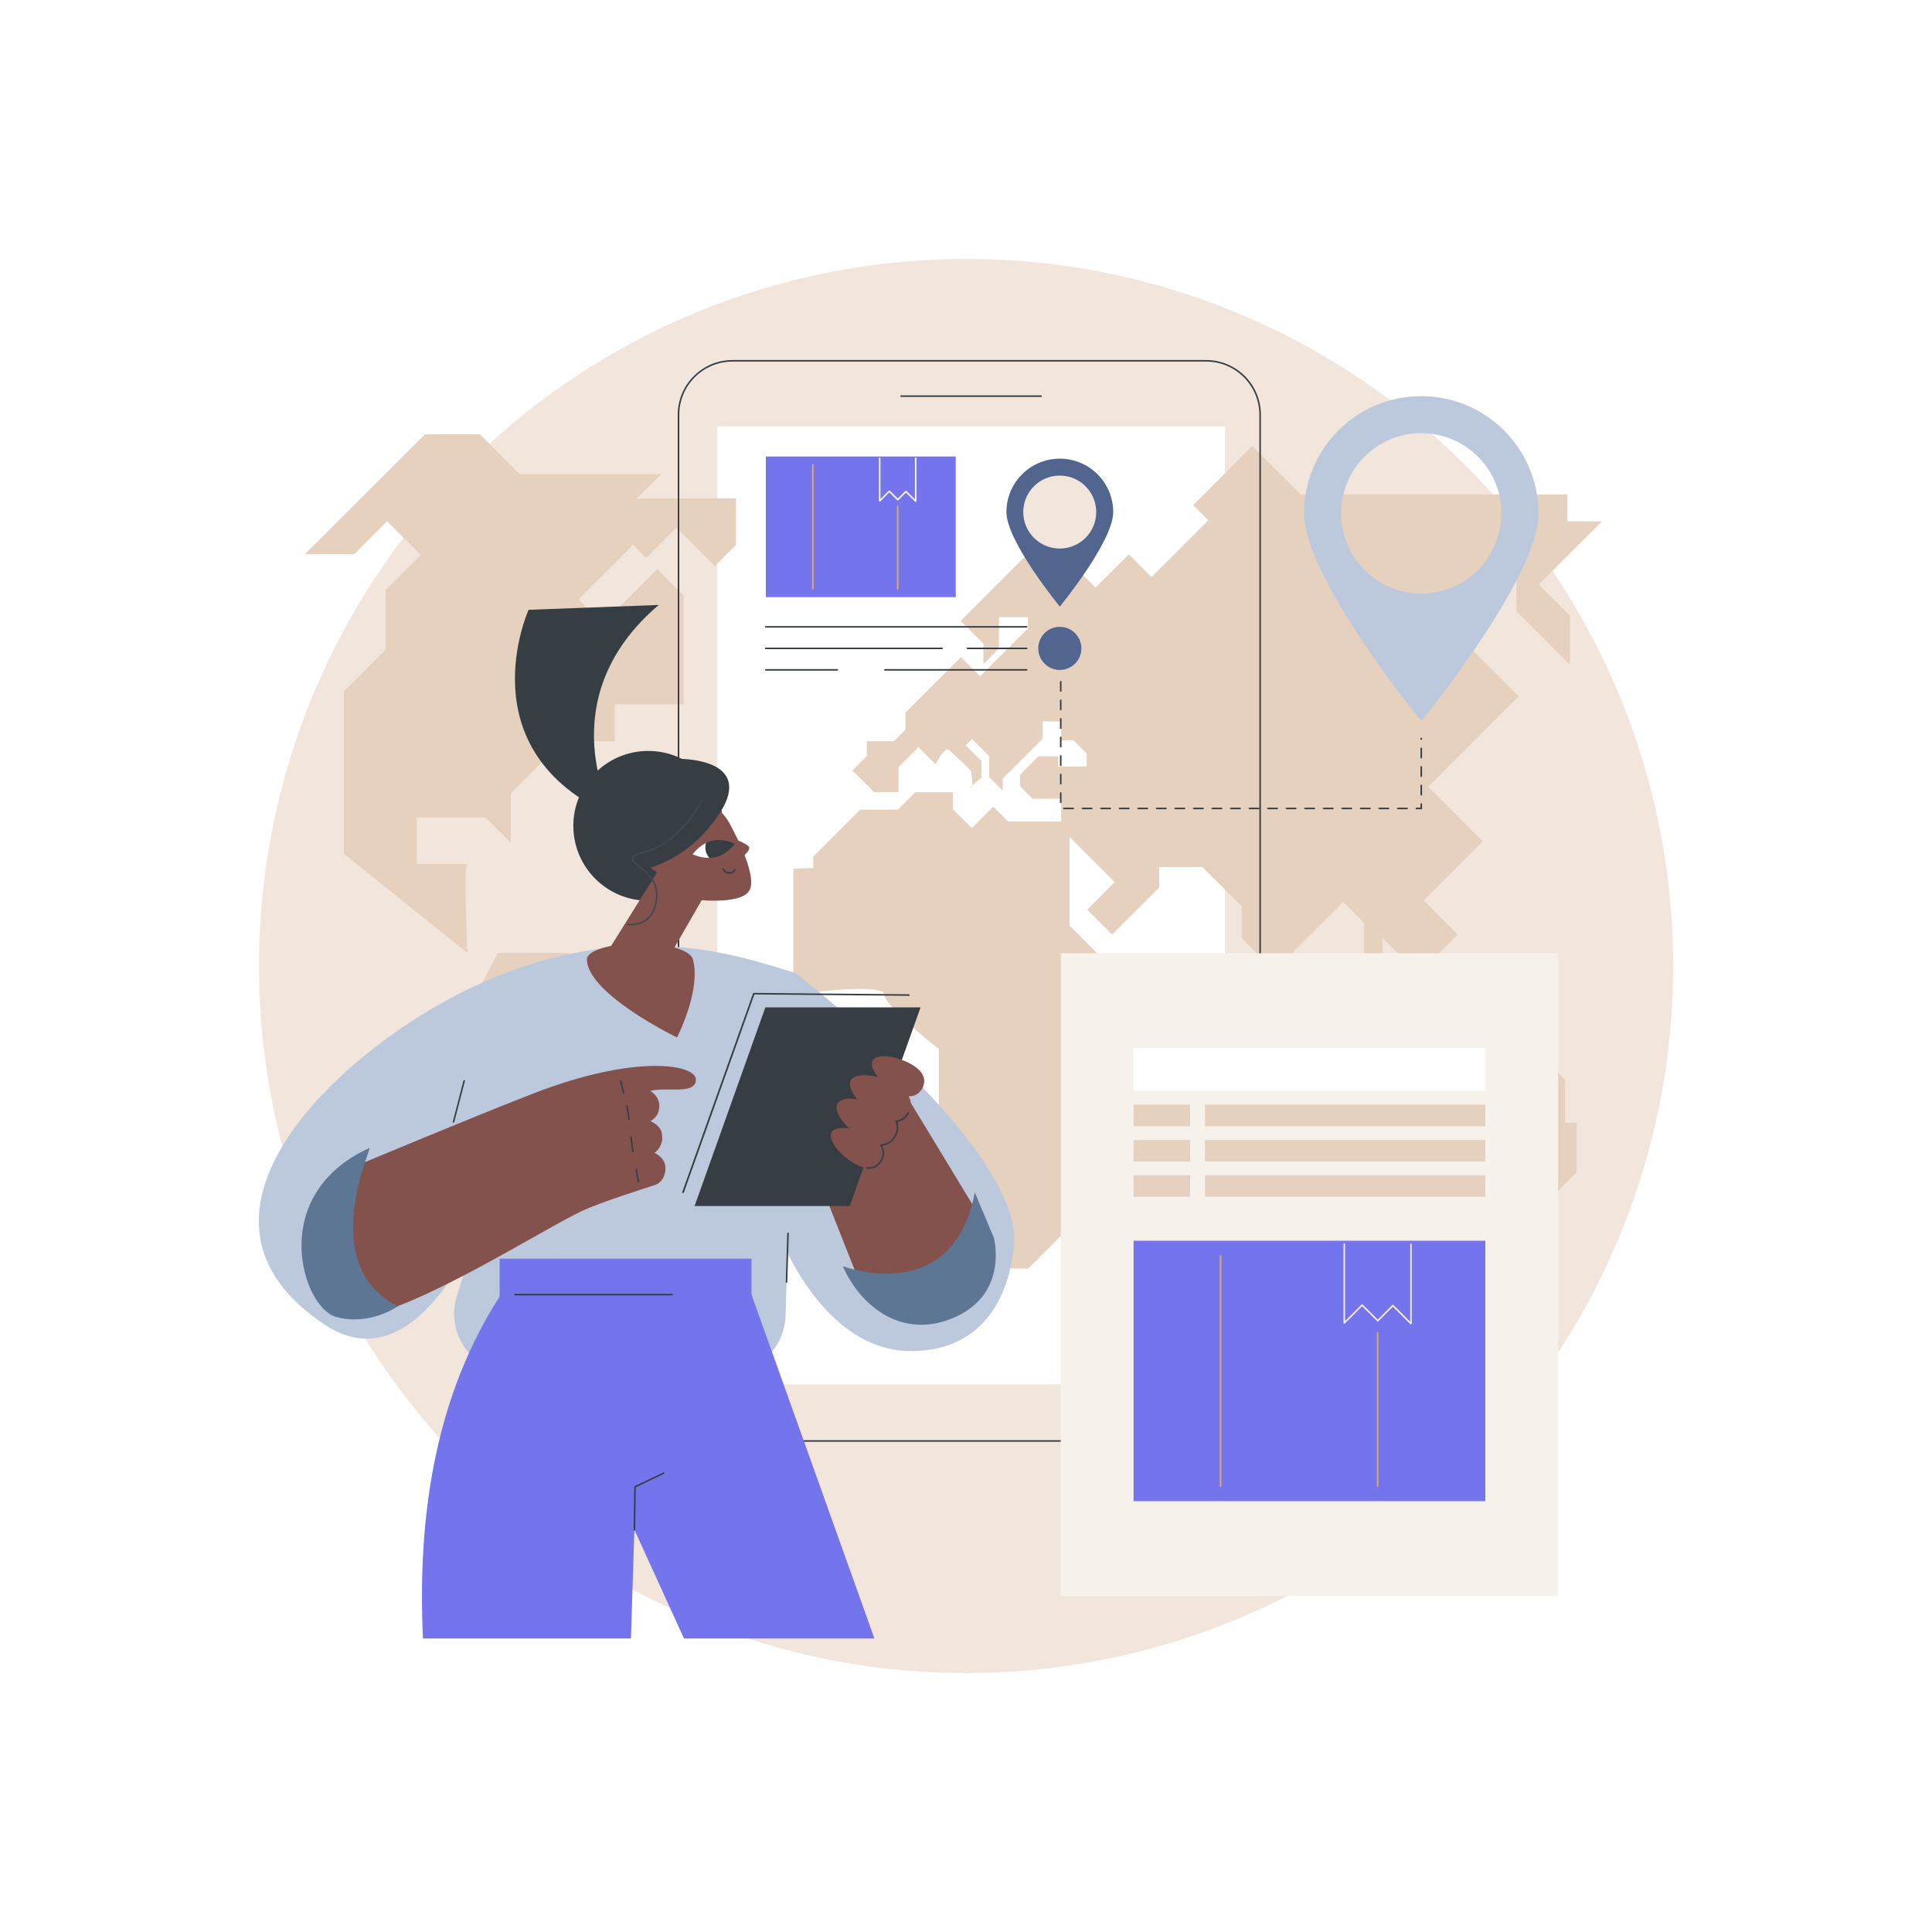 <?xml version="1.0" encoding="utf-8"?>
<!-- Generator: Adobe Illustrator 27.3.1, SVG Export Plug-In . SVG Version: 6.00 Build 0)  -->
<svg version="1.1" id="Camada_1" xmlns="http://www.w3.org/2000/svg" xmlns:xlink="http://www.w3.org/1999/xlink" x="0px" y="0px"
	 viewBox="0 0 2500 2500" style="enable-background:new 0 0 2500 2500;" xml:space="preserve">
<style type="text/css">
	.st0{fill:#FFFFFF;}
	.st1{fill:#F2E6DC;}
	.st2{fill:#E6D0BE;}
	.st3{fill:#363E44;}
	.st4{fill:#F7F1EB;}
	.st5{fill:#7474ED;}
	.st6{fill:#E0AA63;}
	.st7{fill:#BCC9DD;}
	.st8{fill:#84524D;}
	.st9{fill:#5D7693;}
	.st10{clip-path:url(#SVGID_00000013891374695985071630000008747069433583117754_);fill:#363E44;}
	.st11{fill:#40484C;}
	.st12{fill:#51658E;}
</style>
<g id="Background">
	<rect class="st0" width="2500" height="2500"/>
</g>
<g id="Illustration">
	<g id="Smart_delivery_tracking_1_">
		<circle class="st1" cx="1250.1" cy="1250" r="915"/>
		<g>
			<rect x="928.1" y="551.9" class="st0" width="657" height="1239.5"/>
			<g>
				<g>
					<path class="st2" d="M2025.2,1452.8V1397l-10.9-10.9v-44l-25.5-25.5v46.4l-15.4,15.4l-24.5-24.5l22.2-22.2l-39.2-39.2l-85,85
						h-26.1l-37.6,37.6c-0.6,44.5-1.2,112.7,0.6,112.7c2.6,0,65.3,0,65.3,0V1505h48.8v33.1h23.5v35.7l30.9,30.9l88-88v-64
						L2025.2,1452.8L2025.2,1452.8z"/>
				</g>
				<path class="st2" d="M604.7,1233c0-7.8-5.2-115,0-115s-65.3,0-65.3,0v-60.1h88.9l32.7,32.7v-64l67.3-67.3h67.3v-47.7h88.9V770.4
					l-34-34L779.9,807l-31.4-31.4l70.6-70.6l17,17l39.2-39.2l49.7,49.7l27.4-27.4v-60.1H824.3l31.4-31.4h-183l-51.6-51.6h-71.2
					L394.6,717.1h63.7l42.6-42.6l43.6,43.6l-45.7,45.7v77.1l-53.8,53.7v210.3L604.7,1233z"/>
				<path class="st2" d="M644.3,1233h90.2l125.8,125.8h52.6v84.7l-38.2,38.2v92.2c0,0-30.4,22.5-30.4,30.4s0,209.7,0,209.7
					l34.3,34.3v34.3l-153.2-153.2v-121.2l-46.1-46.1v-65.6l-68.4-68.4v-131.1L644.3,1233z"/>
				<path class="st2" d="M1026.6,1124v162.7c0,0,117.6-15.7,117.6,0s70.6,70.6,70.6,70.6v76.5c0,0,0,74.5,0,82.3
					c0,7.8,49.5,49.5,49.5,49.5v75.9h66.1l63.3-63.3V1471l42-42v-99.1l63-63l-30.5-30.5h-45.7l-38.5-38.5v-115l58.5,58.5l-35.6,35.6
					l32.3,32.3l60.8-60.8V1122h55.9l51,51v41.2l42.1,42.1l89.2-89.2l26.5,26.5v77.4h48l-23.5-23.5v-33.3l26.1,26.1l20,20l51-51
					l-44.2-44.2l76.5-76.5l-70.5-70.5L1965.1,901l-81.4-81.4l78.6-78.6v49.8l69.2,69.2v-63.3l-40.3-40.3l81.7-81.7h-44.7v-34.9h-345
					l-62.7-62.7l-76.5,76.5l19.6,19.6l-73.5,73.5l-29.4-29.4l-43.1,43.1l-65.7-65.7l-108.8,108.8l29.4,29.4v26.5l20.1-20.1v-40.7
					h37.7v14.5l-62,62l-24.8-24.8l-71.9,71.9v22l-14.9,14.9h-35v19.1l-18.7,18.7l28,28h31.7v-32.3l25.8-25.8l22.2,22.2
					c0,0,11.4-24.5,18-18c6.5,6.5,28.1,24.8,28.1,28.1c0,3.3,3.3,20.3,0,20.3c-3.3,0,13.1-13.1,13.1-13.1v-21.6l-20.3-20.3l8.2-8.2
					l22.2,22.2v27.1l17.5,17.5v-15.5l15.3-15.3l36.6-36.6v-22h23.8v24.8c0,0,14.7-1.6,16.3,0c1.6,1.6,16.7,16.7,16.7,16.7v16.7
					h-36.9v-13.1h-25.5l-23.9,23.9v14.7l16.2,16.2h37.1v29.6h-68.6l-19.3-19.3l-27.8,27.8l-24.5-24.5v-21.9h-48.7l-22.5,22.5h-48.7
					l-60.8,60.8v14.7L1026.6,1124z"/>
			</g>
			<path class="st3" d="M1560.8,1865.6h-613c-39,0-70.8-31.7-70.8-70.8V536.7c0-39,31.7-70.8,70.8-70.8h613
				c39,0,70.8,31.7,70.8,70.8v1258.1C1631.6,1833.8,1599.8,1865.6,1560.8,1865.6z M947.8,467.9c-37.9,0-68.8,30.8-68.8,68.8v1258.1
				c0,37.9,30.8,68.8,68.8,68.8h613c37.9,0,68.8-30.8,68.8-68.8V536.7c0-37.9-30.8-68.8-68.8-68.8H947.8z"/>
			<path class="st3" d="M1347.1,513.6h-181.1c-0.6,0-1-0.4-1-1s0.4-1,1-1h181.1c0.6,0,1,0.4,1,1
				C1348.1,513.2,1347.7,513.6,1347.1,513.6z"/>
		</g>
		<g>
			<rect x="1372.6" y="1233.5" class="st4" width="643.6" height="831.6"/>
			<g>
				<g>
					<rect x="1466.8" y="1356.1" class="st0" width="455.2" height="55.5"/>
					<g>
						<rect x="1559.3" y="1429.5" class="st2" width="362.7" height="27.8"/>
						<rect x="1466.8" y="1429.5" class="st2" width="73.2" height="27.8"/>
					</g>
					<g>
						<rect x="1559.3" y="1475.1" class="st2" width="362.7" height="27.8"/>
						<rect x="1466.8" y="1475.1" class="st2" width="73.2" height="27.8"/>
					</g>
					<g>
						<rect x="1559.3" y="1520.7" class="st2" width="362.7" height="27.8"/>
						<rect x="1466.8" y="1520.7" class="st2" width="73.2" height="27.8"/>
					</g>
				</g>
				<g>
					<rect x="1466.8" y="1605.5" class="st5" width="455.2" height="337"/>
					<path class="st6" d="M1579.4,1924c-0.6,0-1-0.4-1-1v-297.9c0-0.6,0.4-1,1-1s1,0.4,1,1V1923
						C1580.4,1923.5,1580,1924,1579.4,1924z"/>
					<path class="st6" d="M1782.7,1924c-0.6,0-1-0.4-1-1v-198.2c0-0.6,0.4-1,1-1s1,0.4,1,1V1923
						C1783.7,1923.5,1783.3,1924,1782.7,1924z"/>
					<g>
						<path class="st4" d="M1825.8,1713.8c-0.3,0-0.5-0.1-0.7-0.3l-22.7-22.7l-18.9,18.9c-0.4,0.4-1,0.4-1.4,0l-19.5-19.5
							l-22.4,22.4c-0.3,0.3-0.7,0.4-1.1,0.2s-0.6-0.5-0.6-0.9v-102c0-0.6,0.4-1,1-1s1,0.4,1,1v99.6l21.4-21.4c0.4-0.4,1-0.4,1.4,0
							l19.5,19.5l18.9-18.9c0.4-0.4,1-0.4,1.4,0l21.7,21.7V1610c0-0.6,0.4-1,1-1s1,0.4,1,1v102.8c0,0.4-0.2,0.8-0.6,0.9
							C1826.1,1713.8,1826,1713.8,1825.8,1713.8z"/>
					</g>
				</g>
			</g>
		</g>
		<g>
			<g>
				<path class="st7" d="M1007.7,1596c0,0,55.6,152.3,170.9,152.3c82.6,0,124.6-55.4,133.4-134.8c9.6-86.3-121.8-224.9-282-354.3
					C1029.9,1259.1,974,1470.1,1007.7,1596z"/>
				<g>
					<path class="st7" d="M619.7,1587c0,0-80.5,205.4-198.6,127.7c-210.9-138.8,11.7-347,172.7-428.7
						c209.6-106.3,361.2-49,436.1-26.9l-13.4,443.2c-1.3,41.8-35.5,75-77.3,75H665c-52.3,0-89.5-50.8-73.7-100.6L619.7,1587z"/>
					<path class="st3" d="M586.9,1452.7c-0.1,0-0.2,0-0.3,0c-0.5-0.1-0.9-0.7-0.7-1.2l13.8-53.1c0.1-0.5,0.7-0.9,1.2-0.7
						c0.5,0.1,0.9,0.7,0.7,1.2l-13.8,53.1C587.8,1452.4,587.4,1452.7,586.9,1452.7z"/>
					<path class="st3" d="M1017.8,1660C1017.8,1660,1017.8,1660,1017.8,1660c-0.6,0-1-0.5-1-1l1.9-63c0-0.6,0.5-1,1-1
						c0.6,0,1,0.5,1,1l-1.9,63C1018.8,1659.6,1018.3,1660,1017.8,1660z"/>
				</g>
				<g>
					<g>
						<g>
							<path class="st8" d="M468.7,1505.3c0,0,144-60.3,221.1-90.2c133.6-51.9,210.6-37.5,210.7-18.3c0.1,20.8-40,9-59.1,15
								c3.1,1.5,11.3,7.8,11.7,18.1c0.6,15.3-10.6,20-11.4,20.9c1.1,0.4,12.7,5.4,14.7,15.5c2.3,11.4-2.4,20.2-9.4,25.5
								c2.7,1.2,12.1,6.5,13.8,16.3c1.7,10.1-3.3,21.9-12.8,25.1c-17.4,5.8-69.4,22.1-93.9,33.3c-48.1,22.1-209,125.2-286.3,137.4
								c-58,2.3-84.9-78.6-60.7-142.4C422.4,1521.4,468.7,1505.3,468.7,1505.3z"/>
							<g>
								<path class="st3" d="M826.1,1530.5c-0.5,0-0.9-0.3-1-0.8l-2.7-16.3c-0.1-0.5,0.3-1.1,0.8-1.1c0.5-0.1,1.1,0.3,1.1,0.8
									l2.7,16.3c0.1,0.5-0.3,1.1-0.8,1.1C826.2,1530.5,826.2,1530.5,826.1,1530.5z"/>
								<path class="st3" d="M819,1491.2c-0.5,0-0.9-0.4-1-0.9l-2.5-18.6c-0.1-0.5,0.3-1.1,0.9-1.1c0.6-0.1,1.1,0.3,1.1,0.9
									l2.5,18.6c0.1,0.5-0.3,1.1-0.9,1.1C819.1,1491.2,819,1491.2,819,1491.2z"/>
								<path class="st3" d="M814.1,1449.4c-0.5,0-0.9-0.3-1-0.8c-0.5-3-0.9-5.8-1.4-8.6c-0.4-2.8-0.9-5.5-1.4-8.5
									c-0.1-0.5,0.3-1.1,0.8-1.2c0.6-0.1,1.1,0.3,1.1,0.8c0.5,3.1,0.9,5.8,1.4,8.6c0.4,2.8,0.9,5.5,1.4,8.5
									c0.1,0.5-0.3,1.1-0.8,1.2C814.2,1449.4,814.2,1449.4,814.1,1449.4z"/>
								<path class="st3" d="M807,1415.5c-0.5,0-0.9-0.3-1-0.8l-3.8-16c-0.1-0.5,0.2-1.1,0.7-1.2c0.5-0.1,1.1,0.2,1.2,0.7l3.8,16
									c0.1,0.5-0.2,1.1-0.7,1.2C807.2,1415.5,807.1,1415.5,807,1415.5z"/>
							</g>
						</g>
					</g>
					<path class="st9" d="M478.1,1485.5c4.1-1.9-69.9,151.4,36.7,204.8c0,0-36.4,26-80.2,13.7
						C390.9,1691.6,345.2,1545.7,478.1,1485.5z"/>
				</g>
				<g>
					<g>
						<path class="st8" d="M1039.2,1474.6l67,169.4c18.1,45.8,70.5,67.8,115.9,48.5l0,0c49.3-20.9,68.6-80.6,40.8-126.4l-93.1-153.5
							L1039.2,1474.6z"/>
						<path class="st9" d="M1090.6,1638.4c0,0,142,54.8,170.8-95.4l24.6,58.6c0,0,19.4,70.9-49.2,102.3
							C1168.1,1735.4,1112.9,1689.8,1090.6,1638.4z"/>
					</g>
					<g>
						<g>
							<g>
								<path class="st3" d="M883.7,1544c-0.1,0-0.2,0-0.3-0.1c-0.5-0.2-0.8-0.8-0.6-1.3l91.6-257.1c0.1-0.4,0.5-0.6,1-0.7
									l200.8,1.8c0.6,0,1,0.5,1,1c0,0.5-0.5,1-1,1c0,0,0,0,0,0l-200-1.8l-91.3,256.4C884.5,1543.8,884.2,1544,883.7,1544z"/>
							</g>
							<g>
								<polygon class="st3" points="1099.6,1560.6 898.8,1560.6 990.4,1303.5 1191.2,1303.5 								"/>
							</g>
						</g>
						<g>
							<path class="st8" d="M1126.1,1469.9c17.7,10.1,19.8,21.9,14.2,31.7c-5.6,9.9-16.8,14-34.6,4s-35.2-30.6-29.6-40.5
								C1081.8,1455.2,1108.4,1459.8,1126.1,1469.9z"/>
							<path class="st8" d="M1141.6,1433.6c20.5,11.7,23,25.4,16.5,36.8c-6.5,11.4-19.5,16.3-40.1,4.6
								c-20.5-11.7-40.8-35.5-34.3-46.9C1090.3,1416.6,1121.1,1421.9,1141.6,1433.6z"/>
							<path class="st8" d="M1158.6,1412.7c17.7,10.1,28.9,5.9,34.6-4c5.6-9.9,3.5-21.7-14.2-31.7s-44.3-14.6-49.9-4.8
								S1140.9,1402.6,1158.6,1412.7z"/>
							<path class="st8" d="M1135.3,1444.6c20.5,11.7,33.5,6.8,40.1-4.6c6.5-11.4,4-25.1-16.5-36.8s-51.3-16.9-57.8-5.5
								C1094.6,1409.1,1114.8,1432.9,1135.3,1444.6z"/>
							<path class="st3" d="M1124.1,1512.4c-0.7,0-1.5,0-2.2-0.1c-0.6-0.1-1-0.5-0.9-1.1s0.6-1,1.1-0.9c7.6,0.7,13.6-2.5,17.4-9.2
								c3.6-6.4,3.5-12.9-0.5-18.9c-0.2-0.3-0.2-0.7-0.1-1c0.2-0.3,0.5-0.5,0.9-0.5c7.5-0.2,13.6-3.9,17.5-10.8
								c3.5-6.1,4-12.5,1.4-18.4c-0.1-0.3-0.1-0.6,0-0.9s0.4-0.5,0.7-0.5c6.4-0.8,11.6-4.5,15.1-10.6c0.3-0.5,0.9-0.6,1.4-0.4
								s0.6,0.9,0.4,1.4c-3.6,6.3-8.8,10.2-15.3,11.4c2.3,6.2,1.6,12.7-2,19c-4,7-10,11-17.5,11.7c3.5,6.3,3.4,13-0.3,19.6
								C1137.3,1508.8,1131.5,1512.4,1124.1,1512.4z"/>
						</g>
					</g>
				</g>
			</g>
			<g>
				<ellipse class="st3" cx="838.8" cy="1068.6" rx="96.9" ry="96.9"/>
				<path class="st8" d="M905.7,1116.9L905.7,1116.9c-12.3-6.8-33.3-24.9-40.1-12.6l-79.5,127.2c-6.8,12.3,33.9,8,46.2,14.8l0,0
					c12.3,6.8,27.7,2.3,34.5-9.9l48.9-84.9C922.5,1139.1,918,1123.7,905.7,1116.9z"/>
				<path class="st8" d="M896.6,1241.3c11,40.3-20.6,101.2-20.6,101.2s-116.5-56.5-116.5-101.2c0-11.4,30.7-20.6,68.6-20.6
					C865.9,1220.7,893.6,1230.3,896.6,1241.3z"/>
				<g>
					<path class="st8" d="M969.9,1151.9c-11,20.6-75.5,11.7-75.5,11.7l-56.3-43.9c-14.7-29.4-2.7-65.1,26.7-79.8
						c29.4-14.7,65.1-2.7,79.8,26.7C944.6,1066.7,981.1,1130.9,969.9,1151.9z"/>
					<path class="st8" d="M945.5,1083.7c0,0,22.7,8.2,24,12.7c1.5,5.4-13.6,16.7-13.6,16.7S945.9,1083.6,945.5,1083.7z"/>
					<g>
						<path class="st0" d="M896.3,1105.4c0,0,6.5-9.2,17.3-14.6c2.3-1.1,7.1,19.3,4.4,19.3C906.2,1110.4,896.3,1105.4,896.3,1105.4z
							"/>
						<g>
							<g>
								<defs>
									<path id="SVGID_1_" d="M896.3,1105.4c0,0,9.6-13.6,24.7-17.4s29.9,3.7,29.9,3.7s-9.6,13.6-24.7,17.4
										C911.2,1112.9,896.3,1105.4,896.3,1105.4z"/>
								</defs>
								<clipPath id="SVGID_00000054971302047384443160000001470704892526277523_">
									<use xlink:href="#SVGID_1_"  style="overflow:visible;"/>
								</clipPath>
								<path style="clip-path:url(#SVGID_00000054971302047384443160000001470704892526277523_);fill:#363E44;" d="M913.8,1090.1
									c3.6-10.6,15.1-16.4,25.7-12.8c10.6,3.6,16.4,15.1,12.8,25.7c-3.6,10.6-15.1,16.4-25.7,12.8
									C916,1112.3,910.2,1100.8,913.8,1090.1z"/>
							</g>
						</g>
					</g>
					<path class="st3" d="M943.6,1130.8c-0.3,0-0.7,0-1-0.1c-3.5-0.4-6.5-2.8-7.7-6.2c-0.2-0.5,0.1-1.1,0.6-1.3
						c0.5-0.2,1.1,0.1,1.3,0.6c0.9,2.6,3.3,4.5,6.1,4.8c2.9,0.3,5.7-1.1,7.1-3.6c0.3-0.5,0.9-0.6,1.4-0.3c0.5,0.3,0.6,0.9,0.3,1.4
						C949.9,1129.1,946.8,1130.8,943.6,1130.8z"/>
				</g>
				<path class="st3" d="M795.8,1130.6c0,0,83.6,3.7,136.4-79.9c52.9-83.6-92.2-78.7-152.4-50.4
					C741.2,1018.4,795.8,1130.6,795.8,1130.6z"/>
				<path class="st11" d="M816.6,1197.4c-2.6,0-4.3-0.3-4.5-0.3c-0.5-0.1-0.9-0.6-0.8-1.1c0.1-0.5,0.6-0.9,1.1-0.8
					c0.1,0,13.7,2.1,24.1-6.3c7.4-5.9,11.6-15.6,12.3-28.8c1.2-19.7-13.2-31-22.6-38.4c-5.7-4.5-9.8-7.7-9.1-11.2
					c0.7-3.4,5.9-6.1,17.9-9.3c46-12.3,72.6-66.3,72.9-66.8c0.2-0.5,0.8-0.7,1.3-0.5s0.7,0.8,0.5,1.3c-0.3,0.6-27.3,55.3-74.1,67.9
					c-10.6,2.8-16,5.4-16.5,7.8c-0.5,2.3,3.6,5.5,8.3,9.2c9.8,7.7,24.6,19.3,23.4,40.1c-0.8,13.8-5.2,24-13.1,30.3
					C830.3,1196.4,821.7,1197.4,816.6,1197.4z"/>
				<path class="st3" d="M684,789.1c0,0-82.8,182.8,110.1,267.1c0,0-86.2-150.5,58.3-273.4L684,789.1z"/>
			</g>
			<g>
				<path class="st5" d="M820.9,1979.5l64.2,140.7h246.4l-159.1-445.1l-324.4,0.4c-81.4,125.4-108.5,276.7-100.7,444.7h269.1
					L820.9,1979.5z"/>
				<path class="st3" d="M820.9,1980.5C820.9,1980.5,820.9,1980.5,820.9,1980.5c-0.6,0-1-0.5-1-1l0.8-55.6c0-0.4,0.2-0.7,0.6-0.9
					l37.1-17.7c0.5-0.2,1.1,0,1.3,0.5c0.2,0.5,0,1.1-0.5,1.3l-36.5,17.5l-0.8,55C821.9,1980.1,821.4,1980.5,820.9,1980.5z"/>
				<rect x="646.5" y="1628.7" class="st5" width="325.9" height="55.3"/>
				<path class="st3" d="M869.8,1676.2H666.4c-0.6,0-1-0.4-1-1s0.4-1,1-1h203.4c0.6,0,1,0.4,1,1S870.3,1676.2,869.8,1676.2z"/>
			</g>
		</g>
		<g>
			<path class="st12" d="M1371.4,593.5c38.1,0,69.1,30.9,69.1,69.1c0,38.1-69.1,122.3-69.1,122.3s-69.1-84.2-69.1-122.3
				C1302.3,624.5,1333.2,593.5,1371.4,593.5z"/>
			<ellipse class="st1" cx="1371.3" cy="662.6" rx="47.2" ry="47.2"/>
		</g>
		<path class="st7" d="M1839.1,512.6c-83.8,0-151.7,67.9-151.7,151.7S1839.1,933,1839.1,933s151.7-184.9,151.7-268.6
			C1990.7,580.5,1922.8,512.6,1839.1,512.6z M1839.1,768.1c-57.3,0-103.8-46.5-103.8-103.8c0-57.3,46.5-103.8,103.8-103.8
			s103.8,46.5,103.8,103.8C1942.8,721.6,1896.4,768.1,1839.1,768.1z"/>
		<path class="st3" d="M1840.1,1047.1h-7.3c-0.6,0-1-0.4-1-1s0.4-1,1-1h5.3v-4.7c0-0.6,0.4-1,1-1s1,0.4,1,1V1047.1z M1820.7,1047.1
			h-12c-0.6,0-1-0.4-1-1s0.4-1,1-1h12c0.6,0,1,0.4,1,1S1821.3,1047.1,1820.7,1047.1z M1796.7,1047.1h-12c-0.6,0-1-0.4-1-1s0.4-1,1-1
			h12c0.6,0,1,0.4,1,1S1797.3,1047.1,1796.7,1047.1z M1772.7,1047.1h-12c-0.6,0-1-0.4-1-1s0.4-1,1-1h12c0.6,0,1,0.4,1,1
			S1773.3,1047.1,1772.7,1047.1z M1748.7,1047.1h-12c-0.6,0-1-0.4-1-1s0.4-1,1-1h12c0.6,0,1,0.4,1,1S1749.3,1047.1,1748.7,1047.1z
			 M1724.7,1047.1h-12c-0.6,0-1-0.4-1-1s0.4-1,1-1h12c0.6,0,1,0.4,1,1S1725.3,1047.1,1724.7,1047.1z M1700.7,1047.1h-12
			c-0.6,0-1-0.4-1-1s0.4-1,1-1h12c0.6,0,1,0.4,1,1S1701.3,1047.1,1700.7,1047.1z M1676.7,1047.1h-12c-0.6,0-1-0.4-1-1s0.4-1,1-1h12
			c0.6,0,1,0.4,1,1S1677.3,1047.1,1676.7,1047.1z M1652.7,1047.1h-12c-0.6,0-1-0.4-1-1s0.4-1,1-1h12c0.6,0,1,0.4,1,1
			S1653.3,1047.1,1652.7,1047.1z M1628.7,1047.1h-12c-0.6,0-1-0.4-1-1s0.4-1,1-1h12c0.6,0,1,0.4,1,1S1629.3,1047.1,1628.7,1047.1z
			 M1604.7,1047.1h-12c-0.6,0-1-0.4-1-1s0.4-1,1-1h12c0.6,0,1,0.4,1,1S1605.3,1047.1,1604.7,1047.1z M1580.7,1047.1h-12
			c-0.6,0-1-0.4-1-1s0.4-1,1-1h12c0.6,0,1,0.4,1,1S1581.3,1047.1,1580.7,1047.1z M1556.7,1047.1h-12c-0.6,0-1-0.4-1-1s0.4-1,1-1h12
			c0.6,0,1,0.4,1,1S1557.3,1047.1,1556.7,1047.1z M1532.7,1047.1h-12c-0.6,0-1-0.4-1-1s0.4-1,1-1h12c0.6,0,1,0.4,1,1
			S1533.3,1047.1,1532.7,1047.1z M1508.7,1047.1h-12c-0.6,0-1-0.4-1-1s0.4-1,1-1h12c0.6,0,1,0.4,1,1S1509.3,1047.1,1508.7,1047.1z
			 M1484.7,1047.1h-12c-0.6,0-1-0.4-1-1s0.4-1,1-1h12c0.6,0,1,0.4,1,1S1485.3,1047.1,1484.7,1047.1z M1460.7,1047.1h-12
			c-0.6,0-1-0.4-1-1s0.4-1,1-1h12c0.6,0,1,0.4,1,1S1461.3,1047.1,1460.7,1047.1z M1436.7,1047.1h-12c-0.6,0-1-0.4-1-1s0.4-1,1-1h12
			c0.6,0,1,0.4,1,1S1437.3,1047.1,1436.7,1047.1z M1412.7,1047.1h-12c-0.6,0-1-0.4-1-1s0.4-1,1-1h12c0.6,0,1,0.4,1,1
			S1413.3,1047.1,1412.7,1047.1z M1388.7,1047.1h-12c-0.6,0-1-0.4-1-1s0.4-1,1-1h12c0.6,0,1,0.4,1,1S1389.3,1047.1,1388.7,1047.1z
			 M1372.6,1039.2c-0.6,0-1-0.4-1-1v-12c0-0.6,0.4-1,1-1s1,0.4,1,1v12C1373.6,1038.8,1373.2,1039.2,1372.6,1039.2z M1839.1,1029.4
			c-0.6,0-1-0.4-1-1v-12c0-0.6,0.4-1,1-1s1,0.4,1,1v12C1840.1,1028.9,1839.6,1029.4,1839.1,1029.4z M1372.6,1015.2c-0.6,0-1-0.4-1-1
			v-12c0-0.6,0.4-1,1-1s1,0.4,1,1v12C1373.6,1014.8,1373.2,1015.2,1372.6,1015.2z M1839.1,1005.4c-0.6,0-1-0.4-1-1v-12
			c0-0.6,0.4-1,1-1s1,0.4,1,1v12C1840.1,1004.9,1839.6,1005.4,1839.1,1005.4z M1372.6,991.2c-0.6,0-1-0.4-1-1v-12c0-0.6,0.4-1,1-1
			s1,0.4,1,1v12C1373.6,990.8,1373.2,991.2,1372.6,991.2z M1839.1,981.4c-0.6,0-1-0.4-1-1v-12c0-0.6,0.4-1,1-1s1,0.4,1,1v12
			C1840.1,980.9,1839.6,981.4,1839.1,981.4z M1372.6,967.2c-0.6,0-1-0.4-1-1v-12c0-0.6,0.4-1,1-1s1,0.4,1,1v12
			C1373.6,966.8,1373.2,967.2,1372.6,967.2z M1839.1,957.4c-0.6,0-1-0.4-1-1v-0.8c0-0.6,0.4-1,1-1s1,0.4,1,1v0.8
			C1840.1,956.9,1839.6,957.4,1839.1,957.4z M1372.6,943.2c-0.6,0-1-0.4-1-1v-12c0-0.6,0.4-1,1-1s1,0.4,1,1v12
			C1373.6,942.8,1373.2,943.2,1372.6,943.2z M1372.6,919.2c-0.6,0-1-0.4-1-1v-12c0-0.6,0.4-1,1-1s1,0.4,1,1v12
			C1373.6,918.8,1373.2,919.2,1372.6,919.2z M1372.6,895.2c-0.6,0-1-0.4-1-1v-12c0-0.6,0.4-1,1-1s1,0.4,1,1v12
			C1373.6,894.8,1373.2,895.2,1372.6,895.2z"/>
		<g>
			<path class="st12" d="M1343.5,839c0,15.4,12.5,27.9,27.9,27.9s27.9-12.5,27.9-27.9s-12.5-27.9-27.9-27.9
				C1356,811.1,1343.5,823.6,1343.5,839z"/>
			<g>
				<path class="st3" d="M1328.5,812.1H991c-0.6,0-1-0.4-1-1s0.4-1,1-1h337.4c0.6,0,1,0.4,1,1S1329,812.1,1328.5,812.1z"/>
				<path class="st3" d="M1219.1,840H991c-0.6,0-1-0.4-1-1s0.4-1,1-1h228c0.6,0,1,0.4,1,1C1220.1,839.5,1219.6,840,1219.1,840z"/>
				<path class="st3" d="M1328.5,840h-76.5c-0.6,0-1-0.4-1-1s0.4-1,1-1h76.5c0.6,0,1,0.4,1,1S1329,840,1328.5,840z"/>
				<path class="st3" d="M1083.6,867.8H991c-0.6,0-1-0.4-1-1s0.4-1,1-1h92.5c0.6,0,1,0.4,1,1
					C1084.6,867.4,1084.1,867.8,1083.6,867.8z"/>
				<path class="st3" d="M1328.5,867.8h-183.4c-0.6,0-1-0.4-1-1s0.4-1,1-1h183.4c0.6,0,1,0.4,1,1
					C1329.5,867.4,1329,867.8,1328.5,867.8z"/>
			</g>
		</g>
		<g>
			<rect x="991" y="590.7" class="st5" width="245.7" height="182"/>
			<path class="st6" d="M1051.8,763.1c-0.6,0-1-0.4-1-1V601.2c0-0.6,0.4-1,1-1s1,0.4,1,1v160.8
				C1052.8,762.6,1052.4,763.1,1051.8,763.1z"/>
			<path class="st6" d="M1161.6,763.1c-0.6,0-1-0.4-1-1v-107c0-0.6,0.4-1,1-1s1,0.4,1,1v107C1162.6,762.6,1162.1,763.1,1161.6,763.1
				z"/>
			<g>
				<path class="st4" d="M1184.9,649.6c-0.3,0-0.5-0.1-0.7-0.3l-11.9-11.9l-9.9,9.9c-0.4,0.4-1,0.4-1.4,0l-10.2-10.2l-11.8,11.8
					c-0.3,0.3-0.7,0.4-1.1,0.2c-0.4-0.2-0.6-0.5-0.6-0.9v-55.1c0-0.6,0.4-1,1-1s1,0.4,1,1v52.6l10.8-10.8c0.4-0.4,1-0.4,1.4,0
					l10.2,10.2l9.9-9.9c0.2-0.2,0.4-0.3,0.7-0.3l0,0c0.3,0,0.5,0.1,0.7,0.3l10.9,10.9v-53.1c0-0.6,0.4-1,1-1s1,0.4,1,1v55.5
					c0,0.4-0.2,0.8-0.6,0.9C1185.1,649.6,1185,649.6,1184.9,649.6z"/>
			</g>
		</g>
	</g>
</g>
</svg>
